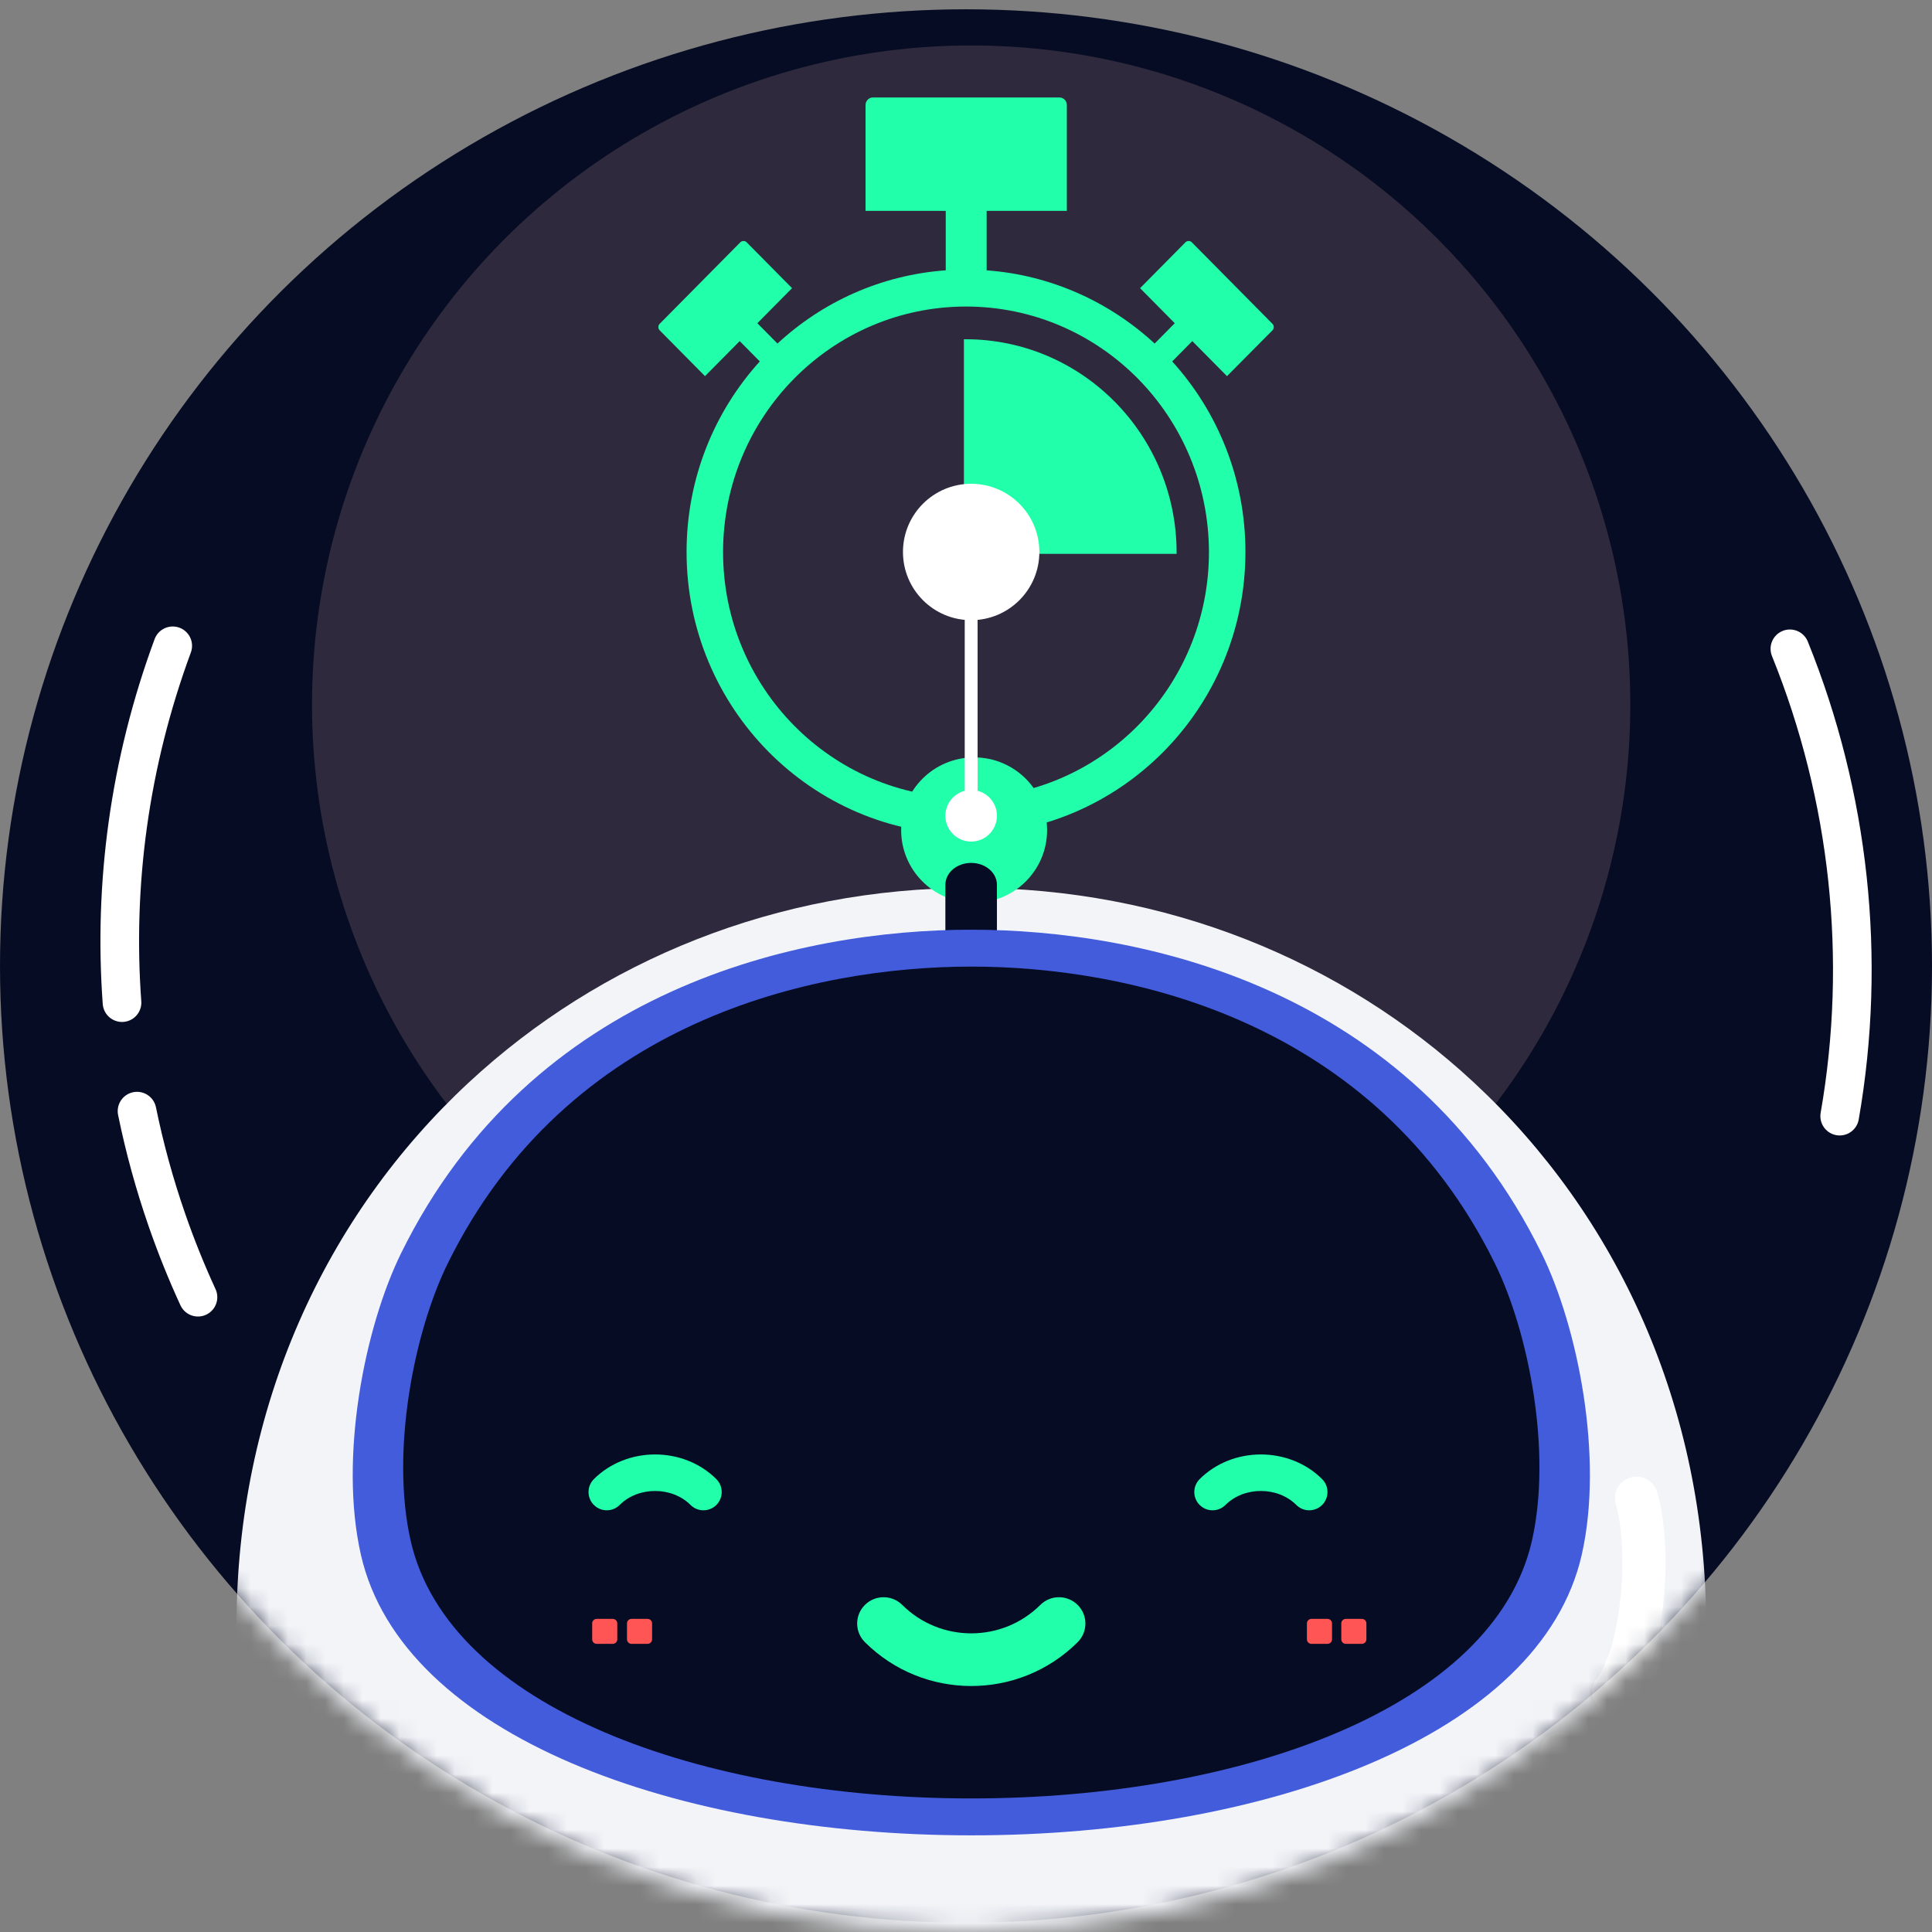 <svg width="104" height="104" viewBox="0 0 104 104" fill="none" xmlns="http://www.w3.org/2000/svg">
<rect x="0" y="0" width="104" height="104" fill="#808080" stroke="none"/>
<g clip-path="url(#clip0_248_29003)">
<ellipse cx="52" cy="52" rx="52" ry="51.5" fill="#060C23"/>
<mask id="mask0_248_29003" style="mask-type:alpha" maskUnits="userSpaceOnUse" x="0" y="0" width="104" height="104">
<circle cx="52" cy="52" r="52" fill="#243CBB"/>
</mask>
<g mask="url(#mask0_248_29003)">
<circle cx="52.278" cy="37.929" r="35.482" fill="#2E293D"/>
<path d="M53.097 14.551C56.575 14.803 59.733 16.256 62.155 18.494L63.238 17.399L61.371 15.512L63.814 13.042C63.904 12.951 64.064 12.951 64.154 13.042L68.5 17.434C68.59 17.526 68.59 17.687 68.5 17.778L66.049 20.248L64.182 18.361L63.099 19.455C65.55 22.157 67.042 25.763 67.042 29.713C67.042 33.909 65.355 37.712 62.634 40.463C59.913 43.213 56.151 44.918 52 44.918C47.849 44.918 44.087 43.213 41.366 40.463C38.645 37.712 36.958 33.909 36.958 29.713C36.958 25.756 38.451 22.157 40.901 19.455L39.818 18.361L37.951 20.248L35.508 17.778C35.417 17.687 35.417 17.526 35.508 17.434L39.853 13.042C39.943 12.951 40.103 12.951 40.193 13.042L42.636 15.512L40.769 17.399L41.852 18.494C44.275 16.249 47.426 14.803 50.91 14.551V11.351H46.593V5.647C46.593 5.429 46.773 5.247 46.989 5.247H57.033C57.248 5.247 57.428 5.429 57.428 5.647V11.351H53.111V14.551H53.097ZM61.246 20.374C58.879 17.982 55.61 16.501 52 16.501C48.391 16.501 45.121 17.982 42.754 20.374C40.387 22.767 38.923 26.072 38.923 29.72C38.923 33.369 40.387 36.674 42.754 39.066C45.121 41.459 48.391 42.94 52 42.94C55.61 42.94 58.879 41.459 61.246 39.066C63.613 36.674 65.078 33.369 65.078 29.72C65.071 26.065 63.606 22.767 61.246 20.374Z" fill="#22FFAA"/>
<path fill-rule="evenodd" clip-rule="evenodd" d="M51.986 29.714H63.239C63.218 23.448 58.192 18.367 51.986 18.36V29.714Z" fill="#22FFAA" stroke="#22FFAA" stroke-width="0.197" stroke-miterlimit="22.926"/>
<path d="M91.844 87.578C91.844 87.84 91.84 88.102 91.831 88.362C91.831 88.364 91.831 88.364 91.831 88.364C91.811 88.978 91.768 89.588 91.7 90.19C89.981 98.571 72.991 105.151 52.287 105.151C31.583 105.151 14.594 98.571 12.875 90.19C12.807 89.588 12.764 88.978 12.744 88.364C12.744 88.364 12.744 88.364 12.744 88.362C12.735 88.102 12.73 87.84 12.73 87.578C12.73 75.722 17.537 65.422 25.23 58.275C25.233 58.273 25.234 58.271 25.237 58.269C32.311 51.701 41.825 47.795 52.287 47.795C62.75 47.795 72.263 51.701 79.337 58.269C79.339 58.271 79.342 58.273 79.343 58.275C87.038 65.422 91.844 75.722 91.844 87.578Z" fill="#F2F4F8"/>
<path d="M52.437 48.599C54.607 48.599 56.365 46.847 56.365 44.685C56.365 42.523 54.607 40.77 52.437 40.77C50.268 40.77 48.509 42.523 48.509 44.685C48.509 46.847 50.268 48.599 52.437 48.599Z" fill="#22FFAA"/>
<path fill-rule="evenodd" clip-rule="evenodd" d="M52.277 46.45C53.044 46.45 53.665 46.977 53.665 47.627V56.373C53.665 57.024 53.044 57.551 52.277 57.551C51.511 57.551 50.89 57.024 50.89 56.373V47.627C50.89 46.977 51.511 46.45 52.277 46.45Z" fill="#060C23"/>
<path d="M52.278 45.302C53.045 45.302 53.666 44.68 53.666 43.914C53.666 43.147 53.045 42.525 52.278 42.525C51.511 42.525 50.89 43.147 50.89 43.914C50.89 44.68 51.511 45.302 52.278 45.302Z" fill="white"/>
<path d="M52.286 98.797C36.491 98.797 21.643 93.467 19.426 83.688C18.239 78.451 19.629 71.443 21.597 67.449C28.636 53.158 43.062 50.046 52.286 50.046C61.51 50.046 75.936 53.16 82.976 67.449C84.944 71.443 86.333 78.452 85.147 83.688C82.93 93.467 68.082 98.797 52.286 98.797Z" fill="#435CDB"/>
<path d="M52.287 96.81C37.78 96.81 24.142 91.915 22.105 82.933C21.016 78.122 22.293 71.686 24.099 68.017C30.565 54.892 43.814 52.032 52.285 52.032C60.757 52.032 74.008 54.892 80.472 68.017C82.279 71.686 83.556 78.122 82.465 82.933C80.432 91.915 66.794 96.81 52.287 96.81Z" fill="#060C23"/>
<path fill-rule="evenodd" clip-rule="evenodd" d="M37.172 81.012C36.168 80.008 34.362 80.008 33.358 81.012C32.975 81.396 32.352 81.396 31.968 81.012C31.585 80.628 31.585 80.006 31.968 79.622C33.74 77.851 36.79 77.851 38.562 79.622C38.945 80.006 38.945 80.628 38.562 81.012C38.178 81.396 37.556 81.396 37.172 81.012Z" fill="#22FFAA"/>
<path fill-rule="evenodd" clip-rule="evenodd" d="M69.781 81.012C68.777 80.008 66.971 80.008 65.967 81.012C65.584 81.396 64.961 81.396 64.577 81.012C64.194 80.628 64.194 80.006 64.577 79.622C66.349 77.851 69.399 77.851 71.171 79.622C71.554 80.006 71.554 80.628 71.171 81.012C70.787 81.396 70.164 81.396 69.781 81.012Z" fill="#22FFAA"/>
<path fill-rule="evenodd" clip-rule="evenodd" d="M87.774 79.531C88.391 79.355 89.034 79.711 89.21 80.325C89.676 81.948 89.758 84.212 89.538 86.291C89.427 87.343 89.235 88.387 88.957 89.317C88.684 90.231 88.305 91.111 87.78 91.776C87.383 92.278 86.653 92.365 86.149 91.969C85.645 91.574 85.558 90.846 85.955 90.344C86.224 90.004 86.498 89.436 86.731 88.656C86.96 87.891 87.129 86.992 87.229 86.049C87.43 84.137 87.332 82.197 86.977 80.962C86.8 80.348 87.157 79.707 87.774 79.531Z" fill="white"/>
<path d="M84.069 95.605C84.731 95.605 85.269 95.071 85.269 94.411C85.269 93.752 84.731 93.218 84.069 93.218C83.406 93.218 82.869 93.752 82.869 94.411C82.869 95.071 83.406 95.605 84.069 95.605Z" fill="white"/>
<path fill-rule="evenodd" clip-rule="evenodd" d="M46.557 86.395C47.112 85.841 48.012 85.84 48.568 86.393C50.62 88.434 53.949 88.434 56.001 86.393C56.557 85.84 57.457 85.841 58.012 86.395C58.567 86.949 58.566 87.846 58.01 88.399C54.848 91.545 49.721 91.545 46.559 88.399C46.003 87.846 46.002 86.949 46.557 86.395Z" fill="#22FFAA"/>
<path d="M33.751 88.246V87.387C33.751 87.253 33.859 87.145 33.995 87.145H34.858C34.993 87.145 35.102 87.253 35.102 87.387V88.246C35.102 88.38 34.993 88.489 34.858 88.489H33.995C33.861 88.489 33.751 88.38 33.751 88.246Z" fill="#FF5555"/>
<path d="M31.877 88.247V87.388C31.877 87.253 31.985 87.145 32.121 87.145H32.984C33.119 87.145 33.228 87.253 33.228 87.388V88.247C33.228 88.381 33.119 88.489 32.984 88.489H32.121C31.985 88.489 31.877 88.381 31.877 88.247Z" fill="#FF5555"/>
<path d="M72.202 88.246V87.387C72.202 87.253 72.31 87.145 72.445 87.145H73.309C73.444 87.145 73.553 87.253 73.553 87.387V88.246C73.553 88.38 73.444 88.489 73.309 88.489H72.445C72.31 88.489 72.202 88.38 72.202 88.246Z" fill="#FF5555"/>
<path d="M70.352 88.247V87.388C70.352 87.253 70.461 87.145 70.596 87.145H71.459C71.594 87.145 71.703 87.253 71.703 87.388V88.247C71.703 88.381 71.594 88.489 71.459 88.489H70.596C70.462 88.489 70.352 88.381 70.352 88.247Z" fill="#FF5555"/>
</g>
<path d="M52.278 43.621V28.753" stroke="white" stroke-width="0.693"/>
<circle cx="3.671" cy="3.671" r="3.671" transform="matrix(1 0 0 -1 48.607 33.384)" fill="white"/>
<path d="M9.298 34.764C6.956 41.109 6.105 47.639 6.568 53.972M7.376 59.813C7.782 61.798 8.319 63.751 8.98 65.657C9.471 67.075 10.031 68.467 10.657 69.828" stroke="white" stroke-width="2.08" stroke-linecap="round"/>
<path d="M96.35 34.926C99.554 42.85 100.513 51.584 99.031 60.082" stroke="white" stroke-width="2.08" stroke-linecap="round"/>
</g>
<defs>
<clipPath id="clip0_248_29003">
<rect width="104" height="104" fill="white"/>
</clipPath>
</defs>
</svg>
